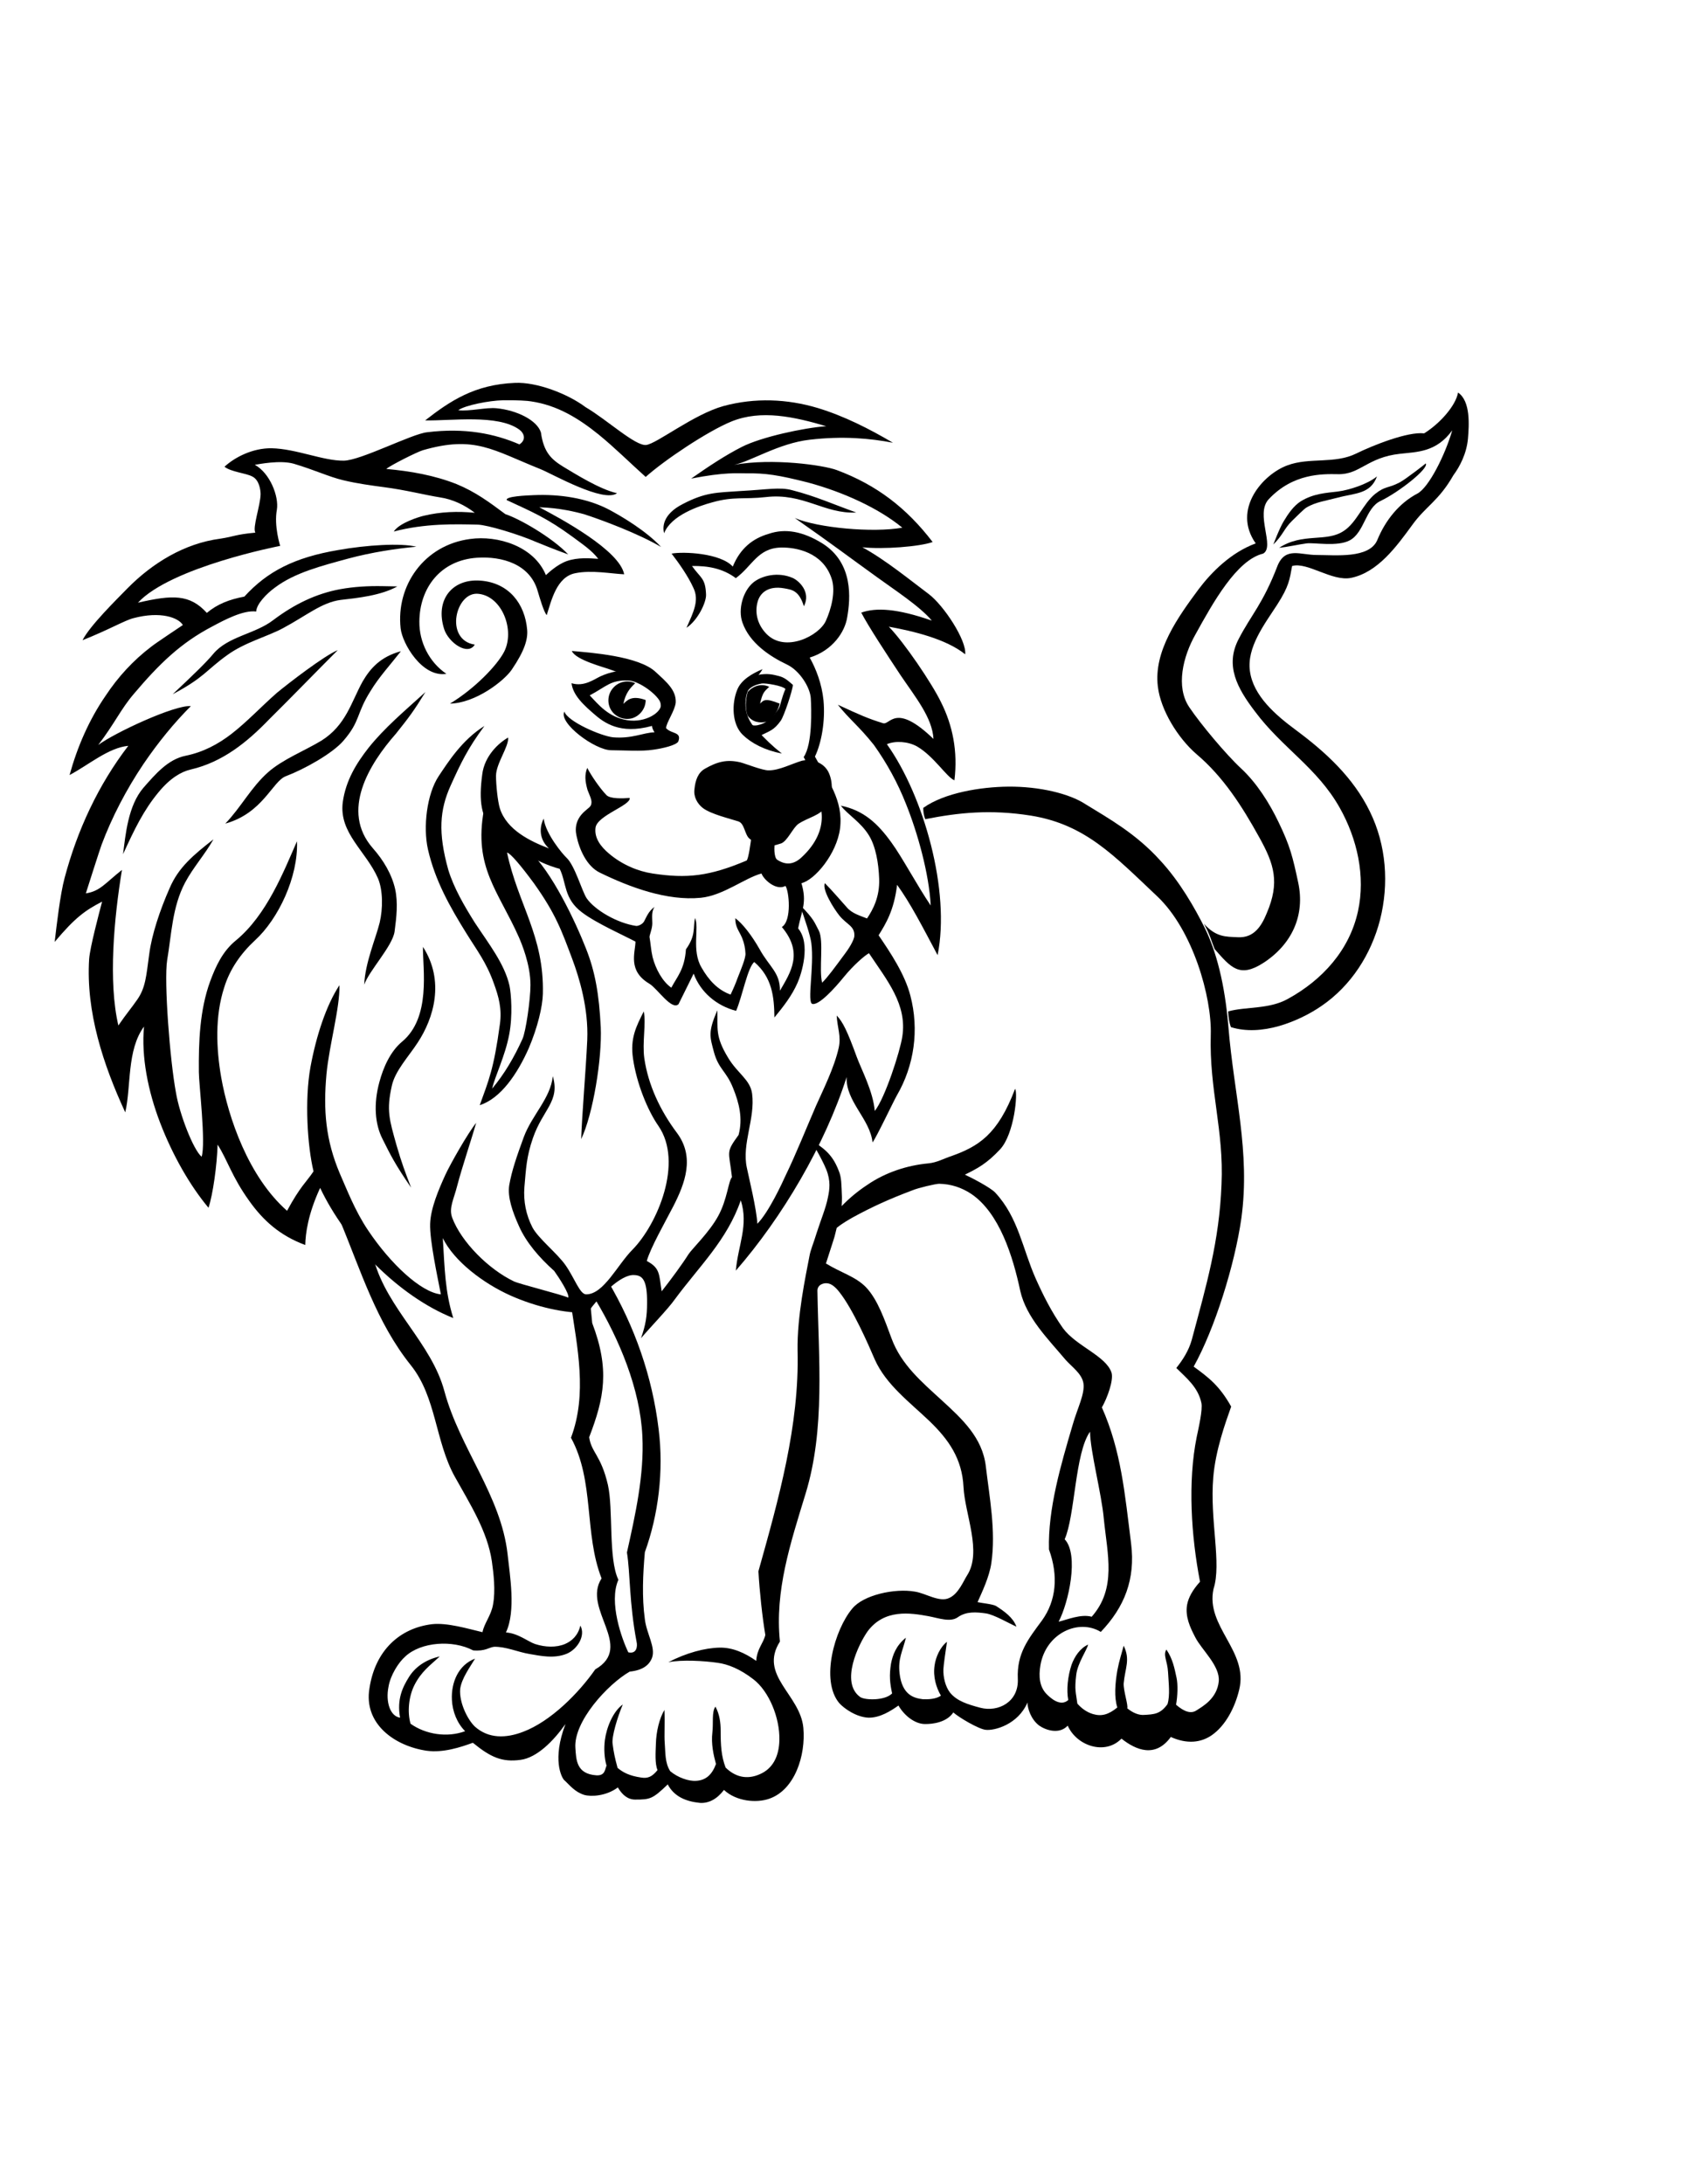 <?xml version="1.0" encoding="utf-8"?>
<!-- Generator: Adobe Illustrator 17.0.0, SVG Export Plug-In . SVG Version: 6.00 Build 0)  -->
<!DOCTYPE svg PUBLIC "-//W3C//DTD SVG 1.1//EN" "http://www.w3.org/Graphics/SVG/1.1/DTD/svg11.dtd">
<svg version="1.1" id="Layer_1" xmlns:x="http://ns.adobe.com/Extensibility/1.0/" xmlns:i="http://ns.adobe.com/AdobeIllustrator/10.0/" xmlns:graph="http://ns.adobe.com/Graphs/1.0/"
	 xmlns="http://www.w3.org/2000/svg" xmlns:xlink="http://www.w3.org/1999/xlink" xmlns:a="http://ns.adobe.com/AdobeSVGViewerExtensions/3.0/"
	 x="0px" y="0px" width="612px" height="792px" viewBox="0 0 612 792" style="enable-background:new 0 0 612 792;"
	 xml:space="preserve">
<pattern  x="0.5" y="792.5" width="107.9" height="108.5" patternUnits="userSpaceOnUse" id="SVGID_1_" viewBox="0 -108.5 107.9 108.5" style="overflow:visible;">
	<g>
		<polygon style="fill:none;" points="0,0 107.9,0 107.9,-108.5 0,-108.5 		"/>
		<g>
			<polygon style="fill:none;" points="0,0 107.9,0 107.9,-108.5 0,-108.5 			"/>
		</g>
	</g>
</pattern>
<pattern  x="0.5" y="792.5" width="107.9" height="108.5" patternUnits="userSpaceOnUse" id="SVGID_2_" viewBox="0 -108.5 107.9 108.5" style="overflow:visible;">
	<g>
		<polygon style="fill:none;" points="0,0 107.9,0 107.9,-108.5 0,-108.5 		"/>
		<g>
			<polygon style="fill:none;" points="0,0 107.9,0 107.9,-108.5 0,-108.5 			"/>
		</g>
	</g>
</pattern>
<pattern  x="0.5" y="792.5" width="107.9" height="108.5" patternUnits="userSpaceOnUse" id="SVGID_3_" viewBox="0 -108.5 107.9 108.5" style="overflow:visible;">
	<g>
		<polygon style="fill:none;" points="0,0 107.9,0 107.9,-108.5 0,-108.5 		"/>
		<g>
			<polygon style="fill:none;" points="0,0 107.9,0 107.9,-108.5 0,-108.5 			"/>
		</g>
	</g>
</pattern>
<pattern  x="0.5" y="792.5" width="107.9" height="108.5" patternUnits="userSpaceOnUse" id="SVGID_4_" viewBox="0 -108.5 107.9 108.5" style="overflow:visible;">
	<g>
		<polygon style="fill:none;" points="0,0 107.9,0 107.9,-108.5 0,-108.5 		"/>
		<g>
			<polygon style="fill:none;" points="0,0 107.9,0 107.9,-108.5 0,-108.5 			"/>
		</g>
	</g>
</pattern>
<g transform="translate(3.737 -942.76)">
	<pattern  id="SVGID_5_" xlink:href="#SVGID_1_" patternTransform="matrix(4.115 0 0 4.841 47588.938 77260.68)">
	</pattern>
	<path style="fill:url(#SVGID_5_);stroke:#FF0000;stroke-width:0.354;" d="M113.6,1367.1l-10.3,20.6c-14.9-10.4-22-25.6-30-40.2
		l-3.8,25.2c-15.9-23.8-15.4-47.9-19-69c-8.2,10.3-10.3,19.6-11,28.7c-7.3-19.4-7.9-42.7-3.8-67.2l-14.9,8.6
		c6.6-23.8,13.3-47.5,32-68.5l-26.1,12c8.2-17.5,16.9-34.8,42.3-47.9c-3.6-5-8.1-7.4-13.7-7.3l-18.9,5.1
		c11.2-17.9,32.5-25.1,57.4-28.2l-0.8-18.9c-1.3-5.5-6.7-6.8-11.1-9c3.9-1.9,5.7-5.1,14.9-3.8l27,6l26.5-10.6
		c11.4-1.9,24.1-0.1,39,6l-1.7-10.6l-12.1-4.5h-20.2c7.1-3,4.9-7.7,28.8-9.6c21.8,2.5,32.4,16.1,46.3,26.5
		c11.4-10,23.9-17.2,38.1-20.1c16-0.1,28.9,2.5,38.5,8.1c-13.9,0.5-24.3,2.3-31.7,5.6c-9.1,3.2-14.5,6.1-18.9,9
		c15.3-1.2,29.5,1.1,43.6,3.5c12.7,5,23.1,11,27.9,19.2c-8,3.1-17.9,3.5-29.5,1.3c19.5,9.9,33.5,22.5,44.1,36.8
		c-9.9-3.9-19.8-8-28.2-6.5c13.7,16.9,26.7,33.7,26.5,51.4l-15.4-11.6l-11.1,2.2c8.4,9.7,10.6,18.9,14.6,28.2
		c4.7,14.6,8.1,28.9,6,41.5l-15.8-26.1c-0.8,11.1-2,21.9-7.3,28.7l8.6,14.9c9,12.4,6.5,23.8,4.3,31.7l-10.9,22.2l-10.5-23.5
		c-8.4,25.8-23,52.4-34.7,66.3c-0.2-8.5,0.2-17.9-3-21.9c-9.1,24.4-20.7,32.5-31.2,47.1l-1.7-13.1c-4.7-5-7.9-3-10.3-1
		c-6.1,4.8-13.3,11.6-16.7,12c-12.4-1.3-22.4-5.9-31.7-11.1c-8.5-4.9-13.5-12.4-18.9-19.7c1,10.4-0.4,17.9,3.5,31.9
		c-20.8-11.4-28.6-20.8-33.8-29.8L113.6,1367.1z"/>
	<path shape-rendering="auto" color-rendering="auto" image-rendering="auto" d="M267.4,1190.5c-1.6,1.4-4.4,5.5-3.5,11.1
		c1,5.6,6.8,6,8,8c3.6-1.8,5.1-2,7.6-5.5c1.2-1.7,4.3-11,4.4-13c-1.6-1.4-2.7-2.4-4.4-3c-1.9-0.5-3.9-1.2-7.1-0.8
		S268.7,1189.4,267.4,1190.5L267.4,1190.5z M278.9,1199.4c-0.7,1.4-3.3,4.4-5.4,5.5c-1.1,0.5-5.7,2.7-6.9-2.2c-1-7.8,0.1-11,6-12.1
		c1.4-0.2,7.6,0.8,8.6,2C279.8,1195.8,279.5,1198.2,278.9,1199.4L278.9,1199.4z"/>
	<path shape-rendering="auto" color-rendering="auto" image-rendering="auto" d="M212.4,1202.2c3.9,3.3,10.2,7.3,22.6,3.1
		c7.3-2.4,2.2-6,2.5-10.4c-3.5-4.4-8.6-9.1-12.2-9.2c-3.7-0.1-8,0.8-11.2,2.3c-2.2,1-5.9,3.9-10.5,2.5
		C204.1,1194.8,207.9,1198.4,212.4,1202.2L212.4,1202.2z M236,1197.9c0.7,2.9-5.4,7.1-12.2,6s-10.4-5.6-13.6-9
		c5.9-3.1,7.5-5.6,13.9-5.4C228.2,1189.6,235.3,1195,236,1197.9L236,1197.9z"/>
	<g>
		<pattern  id="SVGID_6_" xlink:href="#SVGID_2_" patternTransform="matrix(1.542 2.513 6.484 -3.979 14235.927 -65829.148)">
		</pattern>
		<path style="fill:url(#SVGID_6_);" d="M291.4,1405.9c0,0,28.1-12.2,42.1-9.7c14.8,2.6,38.4,23.1,38.4,23.1
			c-2.2-10.2-5.6-19.8-13.3-37.2c0,0-11.7-11.5-19-12.1c-14.5-1.2-40.5,14.2-40.5,14.2L291.4,1405.9z"/>
		<pattern  id="SVGID_7_" xlink:href="#SVGID_3_" patternTransform="matrix(1.542 2.513 6.484 -3.979 14235.927 -65829.148)">
		</pattern>
		<path style="fill:url(#SVGID_7_);" d="M138.4,1420c10.2,17.6,36.3,23.5,48.8,19c13.4-4.9,21.8-8.1,21.8-8.1l-2.4-14.8
			c-18-3.7-36.5-5.7-51.4-32l3.6,33c-14.2-6-22.5-16-32-25.1L138.4,1420z"/>
	</g>
	<path shape-rendering="auto" color-rendering="auto" image-rendering="auto" d="M183,1081.6c-14.5,0.6-23.4,6.5-32.5,13.6
		c9.4,0.2,26.3-2.3,34.1,3.3c1.8,1.3,2.7,3.7,0.1,5.4c-9-3.9-19.8-6.1-33.5-4.4c-5.6,0.6-24,10.2-30.2,10.3
		c-7.5,0.1-17.2-4.3-26.2-4.5c-6.8-0.1-13.3,3.2-17.1,6.7c2.4,1.9,7.7,2.3,10,3.5c2.6,1.2,3.1,4.9,3.1,6.5c-0.1,4.1-3,12.1-1.9,13.9
		c-7.5,0.7-7.5,1.4-12.8,2.2c-12.9,1.7-24.5,8.8-33.5,17.9c-4.1,4.2-13.7,13.6-16.4,18.9c9.6-3.8,15.3-7.2,18.5-8
		c9.8-2.6,16.3-0.2,17.9,2.5c-1.2,0.8-10.2,6.8-11.4,7.8c-6.6,5-12.1,11-16.6,17.8c-6,8.7-10.3,18.6-13.1,28.8
		c7.1-3.8,14.1-9.9,21.3-10.6c-10.9,14.2-18.5,30.6-23.1,47.9c-1.6,5.9-2.9,17.2-3.6,23.2c7.4-8.8,11-11.4,17.2-14.6
		c-1.1,4.2-4.4,16.6-4.7,20.8c-1.2,19.2,5.1,38.3,13.1,55.6c2.2-9.4,0.5-22.5,6.8-31.1c-1,10.9,1.4,23.3,5.9,35s10.8,22.7,17.5,30.7
		c1.6-4.8,3.1-15.5,3.3-22.9c3.6,5.6,5.1,11.5,11.4,20.3c5.1,7.2,11.2,12.7,20.4,16.1c0.1-4.2,1-11.2,5.4-20.7
		c9.2,19.4,28.3,39.2,48.3,47.2c-3-9.6-3.1-17.7-3.8-29c4.1,8.4,14.7,16.4,24.5,20.8c9.4,4.2,19.8,6.5,28,6.3
		c4.4-6.2,12.1-14,16.9-13.7c3,0.1,4.8,1.7,4.7,10.2c0,4.7-0.5,7.9-2.2,12.7c3.3-3.9,9.8-10.6,12.2-14c9-12.2,19-21.5,24-36
		c2.9,9.1-1,16.3-1.8,25.5c16.9-19.4,32.3-45.5,40.2-70.2c-0.4,8.8,8.5,15.2,9.4,23.7c1.4-1.8,7.6-14.9,8.8-17
		c6.3-10.8,8.2-23.8,4.9-36.3c-2-7.7-7.2-15.5-11.5-21.8c2.6-4.2,5.6-9,6.7-18.3c4.8,6.6,9,14.8,14.7,25.5
		c4.7-23.3-5-57.7-18.4-76.5c3.1-1.3,7.6-1,10.9,0.8c6.2,3.6,10.8,11.2,13.6,12.3c1.3-10.6-0.7-20-4.8-28.2
		c-3.3-6.9-13.5-21.9-19-27.5c8.8,1.6,20.7,4.4,27.7,10c0.6-5-7.8-17.8-13.3-21.9c-6.7-5-15.7-12.4-24-16.9
		c7.5,0.8,20.7-0.2,25.5-1.9c-9.4-12.3-20.3-20.7-34.8-26.1c-4.9-1.8-23.2-4.4-37.2-1.9c6-1.2,16.1-7.8,27.4-9.1
		c12-1.4,21.9-0.5,30.2,1.1c-8.5-5-17.7-9.7-27.3-12.6c-11-3.3-22.8-3.8-34.2-0.7c-10.8,3-24.1,13.6-28,14.1
		c-3.9,0.5-14.3-9.2-22-13.7C202.3,1085.6,191,1081.2,183,1081.6L183,1081.6z M178.7,1087.9c4.9-0.1,9.3,0.2,10.2,0.4
		c9.6,1.4,17.3,6.2,24.5,12c5.9,4.8,11.4,10.3,17.1,15.4c6.8-6.1,22.5-16.6,31.1-20.1c10.8-4.4,22.8-1.7,34.4,1.7
		c-8.2,0.6-23.5,3.9-30.6,7.5c-6.1,3.1-12.1,7.1-18.4,11.5c12.2-2.4,17-1.9,20.1-1.9c6.9-0.1,11.5,0.6,22.2,3.3
		c13,3.5,25.8,9.4,34.3,16.4c-10.6,1.9-30.6,0.1-39-3.5c14.3,10,19.6,14.1,29.9,21.5c5.6,4.1,15.5,10.5,19.8,15.7
		c-12.6-4.4-20.2-4.8-25.6-2.9c2.6,5,9.3,15.2,14.2,22.6c5.4,8,11.6,15.5,12,23.2c-13.9-13.4-15.7-4.9-18.3-5.7
		c-5.5-1.7-8.4-3-16.4-6.7c4.2,5.3,7.6,7.7,13.1,14.6c4.7,6.6,8.6,13.7,11.6,21.3c4.2,10.4,8.4,25.3,9,36.9
		c-4.9-7.2-10.4-17.6-14.3-22.9c-4.9-6.8-10-11.6-18.3-13.3c2.5,3.3,7.2,5.9,10.2,10.8c2.4,3.9,3.5,9.9,3.7,15.8
		c0.2,6.5-2.2,11-4.4,14.3c-2.5-1-5.5-1.8-7.4-4.1c-1.1-1.2-5.4-6.2-7.9-8.7c-1.1,2.3,3.2,9.2,5.3,11.8c2.6,3.2,5.5,3.7,5.4,7.2
		c0,1.7-2.4,5.3-3.5,6.7c-3.7,5-6,8.2-8.2,10.4c-1.2-4.9,0.7-15.2-1.2-18.9c-1.6-2.9-1.4-3.8-6.9-9.4c1.9,5.5,3.8,11,4.2,14
		c1.1,8.5-1.7,21.6,0.4,22c2.4,0.5,8-5.6,11.4-9.8c3.6-4.4,7.6-7.8,9.1-8.6c6.6,9.9,13.9,18.6,12.1,30.2c-0.8,5.4-6.3,22.4-10,27
		c-0.6-7.1-4.8-14.9-6.5-19.5c-3.5-9.6-5.1-12.8-7.3-15.1c0.2,4.5,1.7,7.4,0.7,11.8c-1.6,7.1-5.7,15.3-8.2,20.9
		c-3.5,8.1-7.4,17.8-10.9,25c-1.4,3.1-6.3,13.7-10.4,17.8c-0.2-5.1-3.2-17.3-3.8-20.3c-1.9-8.7,3.1-17.8,1.9-26.9
		c-0.7-5.1-5.3-7.3-8.7-13c-4.8-7.9-3.7-10.6-3.9-17.2c-3.5,8-2.7,9.6-1.2,15.3c1.7,6.1,4.5,6.8,6.9,12.9c2.2,5.4,3.6,11,2,17
		c-4.8,6.6-3.5,5.6-2.4,15.3c-1.3,1.4-1.7,8.1-5,14.1c-3.2,5.9-9.6,12-10.8,13.9c-2.2,3.5-6.1,8.8-9.7,13.4c-1-6.2-0.5-8.4-5.4-11
		c1.3-4.7,6.6-14,9.6-19.8c4.3-8.4,7.9-17.9,1.3-26.7c-6-8-10.4-17.3-11.8-27c-0.8-5.7,0.7-12.6-0.2-17c-2.7,5.4-5,9.7-3.9,17.1
		c1.3,9,5.3,18.8,9.2,24.4c9.2,13.3-0.4,35.7-9.3,44.8c-5.6,5.6-10.5,16.3-16.9,16.3c-2.3,0-4.2-5.9-7.5-10.6
		c-3.1-4.4-9.9-9.7-12-13.7c-2.3-4.5-3.3-9.4-2.9-14.6c0.6-6.6,0.7-10.9,3.1-17.8c3.6-10.4,9.9-13.3,7.2-22.4c-0.8,8-7.5,14-10.5,22
		c-2.6,7.1-4.4,12.3-5.3,17.5c-0.7,4.3,1.2,9.7,3.5,14.8c2.6,5.9,7.3,11.4,12.8,16.3c1.6,2.2,5.7,8.5,5.1,9.7
		c-1.9-1-17.6-4.9-19.7-5.9c-9.2-4.4-19.1-14.3-22.4-23.1c-1.3-3.5,0.6-6.7,1.8-11.5c1.8-6.9,5.3-17.2,6.9-22.9
		c-3.1,3.9-9.3,14.8-11.2,18.9c-2.4,5.3-5.3,12-5.5,17.7c-0.2,6,2.7,19.4,3.9,25.6c-7.2-0.7-18.3-11.1-26.4-23.2
		c-4.8-7.1-7.9-15.3-10.3-20.7c-5.1-12.1-6-22.8-4.8-36c1-10.5,4.9-24,4.7-32.2c-4.8,7.3-8.4,18.3-10.5,29.6
		c-2.2,12.1-1.1,28.8,1.1,37.9c-2.6,3.9-4.8,5.4-9.6,14.3c-14-12.3-21.3-33.7-23.9-48.4c-1.8-10.4-2.3-22.2,1.1-32.6
		c2-6.5,5.9-12.2,11.2-17.1c8.4-7.7,15.7-22.9,15.2-35.9c-4.8,10.9-10.9,26.7-22.2,36c-4.8,3.9-7.3,9.4-9.3,14.8
		c-3.8,10.4-4.2,22-4.1,32.9c0,4.3,2.6,25.8,1,30.7c-3-2.5-8-15.4-9.3-23.2c-2.2-11.7-4.4-40.5-3.2-48.1c1.6-9.3,1.8-19.2,6.5-28.1
		c3-5.6,7.2-10.2,10.3-15.7c-7.3,5.7-12.7,10.2-15.9,17.7c-3.5,7.9-6.5,16.9-7.4,23.9c-1.1,8-1.3,12.2-4.4,16.6
		c-2.3,3.3-3.7,4.8-6.8,9.3c-3.7-15.8-1.6-38.8,1.3-56.4c-6.2,4.9-7.9,7.7-13.1,8.5c0.6-1.9,5-15.7,5.7-17.6
		c3.7-9.9,9-20.1,15.2-29.3c5.3-7.8,11.1-14.9,17.2-21c-5.9-0.5-27.9,9.8-33.6,14.1c6-7.9,8.2-13,12.8-18.4
		c9.3-11,17.1-18.6,28.6-24.6c4.3-2.3,11.2-6,15.9-5.4c0.1-2.7,3.8-6.5,6.7-8.6c7.2-5.5,17.2-8,26.7-10.6c8.6-2.3,17.3-3.6,24.7-4.3
		c-5.7-1.4-18.2-0.6-28.3,1.2c-16,2.7-25.8,7.8-34.1,16.9c-5.4,1-9.8,2.7-13.6,5.9c-6.2-6.8-12.4-6.6-25-3.7
		c12.1-13,51.6-20.6,51.6-20.6s-2.3-7.2-1.2-13.1c0.8-4.8-2.5-13.3-8-16.3c1.4-0.2,9.1-1.8,14.1-0.4c8,2.4,12.6,4.7,18,6
		c5,1.2,10.2,1.9,14.7,2.5c7.8,1,15.2,2.9,20.3,3.7c4.8,0.7,9.2,2.9,12.7,5.6c-6.2-0.6-12.4-0.4-18.6,1.1c-1.6,0.4-8.7,2.5-10.8,5.7
		c11.4-3,22.2-2.7,30.5-2.5c3.5,0.1,14.8,3.5,21.2,6.3c1.7,0.7,7.1,2.9,11.6,4.5c-5.9-6.2-17.8-13-22.8-14.6
		c-5.9-4.4-10.9-8.1-17.7-10.9c-8.1-3.2-16.7-4.7-25.5-5.5c1.3-1.2,11.2-6.2,13.3-6.8c18.8-5.4,25.2-0.1,42.7,6.9
		c4.4,1.8,22.8,12.3,27.7,8.7c-6.3-1.4-15.3-7.1-19.5-9.6c-4.2-2.6-7.1-5.1-8.1-12.4c-1.4-4.5-8.8-8.1-16.1-8.8
		c-3.7-0.4-9.8,1.2-13.9,0.7C165,1089.7,173.8,1088,178.7,1087.9L178.7,1087.9z M265,1120.8c-9.1,0.6-12.9,0.5-21,4.7
		c-7.5,3.8-7.4,8.6-6.8,10.6c2.5-6.5,12.7-9.9,17.5-11.2c7.8-2.2,11.5-1,19.4-1.9c13.6-1.6,21.2,6.2,32.8,5.6
		c-8.4-3-14.7-5.9-23.3-8.1C279.2,1119.3,274.5,1120.3,265,1120.8L265,1120.8z M135.1,1155.3c-5.3-0.1-10.4,0.2-15.4,1.1
		c-8.7,1.6-16.6,5.4-24.3,11.2c-6.6,5.1-16.5,5.9-21.8,12.3c-2.4,2.9-6.8,7.2-14.7,14.6c11.5-6.1,12-8.6,19.8-14.2
		c6.5-4.7,14.6-6.7,20.3-9.8c8.4-4.5,14-9.3,20.8-10.2c6.2-0.7,14.7-1.6,20.6-4.9C138.7,1155.4,136.9,1155.3,135.1,1155.3
		L135.1,1155.3z M118.8,1178.5c-4.9,2-18,12.1-22.1,15.5c-5.6,4.9-10.8,10.5-16.5,14.9c-4.8,3.7-10.2,6.6-16.6,7.9
		s-10.9,6.6-15.3,11.6c-5.6,6.5-6.5,17.1-7.4,24.1c4.1-9,7.5-16,12.9-22.5c4.2-5.1,8.2-7.4,11.6-8.2c11.7-2.7,20.6-10,28.6-18.3
		C100.7,1196.9,111.3,1186,118.8,1178.5z M141.7,1178.9c-7.4,2-11.1,6.2-13.9,11c-4.1,7.4-6,15.8-14.9,21.4
		c-6.1,3.7-14.1,6.8-19.4,11.5c-6.2,5.5-9.8,12.7-15.5,18.6c13.7-3.8,17.1-15.4,22-17.2c6.6-2.5,16.9-8.2,20.9-12.9
		c6.2-7.2,4.5-9.6,9.8-18C133.8,1188.2,137.8,1183.9,141.7,1178.9L141.7,1178.9z M150.6,1193.7c-7.6,6.9-14.9,13-20.7,20.3
		c-4.3,5.5-8.2,11.7-9.3,19.7c-1.4,11.2,8.5,17.7,12.8,27.6c1.8,4.3,1.8,10.9,0.6,16c-1.4,5.7-5.3,14.6-5.6,22.5
		c1.7-5,10.2-13.9,11-19.2c0.7-5.3,1.3-10.5,0.2-15.5c-1.2-5.3-4.2-10.4-8.1-14.8c-11.8-13.5-1.3-30.5,8.4-41.5
		C144.6,1202.9,146.3,1200.7,150.6,1193.7L150.6,1193.7z M172,1206c-8.2,5.1-13.3,13.3-16.6,18.2c-4.3,6.5-5.7,18.4-3.9,26.5
		c2.6,11.4,8,20.9,13.9,30.4c3.9,6.3,7.3,10.6,10,18.2c1.8,4.9,3,9.3,2.2,14.9c-2.2,16.3-4.1,20.4-7.3,29.3
		c7.6-2.4,13.7-11.4,17.8-20.7c3.2-7.5,5-15.1,5.1-19.7c0.5-21-9-32.3-13-51.2c1.2,0.2,5.1,4.8,9.8,11.2c7.9,11.1,10,17.1,13.9,27.5
		c2.5,6.7,5.9,17.8,5.4,29.3c-0.5,11-1.9,26.8-2.2,35.9c4.3-9,7.6-29.2,7.1-40.6c-0.6-11.8-2-20.1-5.4-28.6
		c-3.8-9.7-12.4-27.9-20.6-35.3c-5.9-2.2-13.4-7.3-16.4-14.8c-3.8,20.8,5.3,29.4,12.7,46.1c1,2.3,4.2,9.9,4.2,17.3
		c0,5.4-1.7,17-2.9,19.6c-3.1,6.8-6.5,12.6-11,18c1-4.5,4.7-11.7,6.2-19.7c1.3-6.8,0.7-14.7,0.1-17.6c-1.8-8-7.6-15.3-12.6-22.9
		c-3.9-6.2-7.6-12.6-9.6-19.1c-3.8-13.6-3.1-21.8,0.8-30.5C163.5,1219.3,166,1214.1,172,1206L172,1206z M149.7,1286.1
		c-0.1,8.1,3,25.6-7.6,34.4c-4.3,3.6-6.8,9.4-8.2,14.6c-2.2,8-1.6,15.3,1.1,20.6c3,6,4.5,9.1,10.4,17.7c-2.3-6-3.3-8.6-5.3-15.4
		c-2.6-9.3-3.7-12.6-1.7-21.5c1.2-5.5,6.1-10.6,9.4-15.7C153.6,1312,157.7,1298.5,149.7,1286.1L149.7,1286.1z"/>
	<path shape-rendering="auto" color-rendering="auto" image-rendering="auto" d="M362,1228c-9.9,0.1-23.1,2.2-30.8,7.7
		c0,1.2,0.1,2.4,0.7,4.1c12.2-2.4,23.7-3.6,38.3-1.3c19.8,3.2,30.2,14.5,45.9,29.3c12.9,12.2,19.8,36.5,19.4,50.1
		c-0.6,20,4.8,34.7,3.9,54.3c-0.8,20.7-5.5,36.6-10.8,56.4c-1.1,3.9-3.2,7.2-5.6,10.2c3.5,3.5,7.9,6.9,9.1,12.7
		c0.5,2.4-1,9-1.7,12.3c-3.3,16.3-2,36,1.2,52.5c-2.7,3-4.2,5.7-4.7,8.4c-0.7,4.2,1,8,3,11.8c2.3,4.5,9,10.3,8.5,15.9
		c-0.6,6.3-6,9.2-8,10.5c-2,1.4-4.5,0.6-7.5-2c0.6-3.1,0.7-7.4,0.2-9.7c-0.8-3.7-1.4-6.9-3.7-10.3c-1.3,2,0.4,4.2,0.6,8.2
		c0.2,3.9,0.8,8.4-0.2,11.6c-2.6,3.6-4.8,3.7-8.6,3.9c-1.7,0.1-3.8-0.6-6-2.4c0.4-1.1-1.4-6.3-1.3-9c0.5-5.6,2.5-8.6,0-13.7
		c-0.7,2.7-1.6,5.3-2.3,9c-0.8,4.7-1.2,9.7,0,13.4c-3.2,2.6-5.7,3.3-8.8,2.4c-2.4-0.7-4.3-2.2-5.7-3.8c-0.5-4.1-1.1-4.8-0.4-10.5
		c0.5-4.2,3.9-9,4.3-10.9c-2.9,1.3-4.9,4.3-6,7.3c-1.4,4.2-1.9,9.2-1.2,12.8c-3,2.7-6.8-1.1-7.9-2.2c-2.5-2.6-2.9-6.3-2.2-10.4
		c2-11.7,13.9-17,21.9-12.1c8.6-9,12.6-19.1,11-32c-2.3-18.3-3.6-33.6-10.6-49.4c2-3.5,4.3-9.9,3.5-12.6c-2-6.1-12.8-9.6-17.6-16.1
		c-4.3-6.1-7.3-12.2-9.9-18c-4.8-10.8-6.3-22.2-14.7-31.2c-1.8-1.9-8.8-5.5-11-6.5c4.7-2.3,8-4.1,12.7-9.1c5.3-5.6,6.6-20.9,5.5-22
		c-6.3,16.7-13.4,20.9-23.2,24.4c-2.5,0.8-5.1,2.3-8.2,2.6c-7.6,0.7-15.5,3.2-22.2,7.8c-3.5,2.3-6.6,4.9-9.3,7.7
		c0.1-1.2,0.1-2.3,0.1-3.3c-0.2-4.3-0.1-7.1-1.2-9.6c-2.5-6.5-5.9-8.2-10.4-11.5c0,0,4.2,6.9,5.9,11.1s1.2,7.4,0.6,10.2
		c-0.7,3.7-2.6,8.2-4.1,12.9c-1.1,3.7-2.2,6-2.6,8.4c-1.4,7.3-4.5,21.8-4.3,34.2c0.7,27.1-6.9,54-14.2,80c0.4,7.2,1.4,16.5,2.5,23.1
		c-0.7,3.1-3,4.9-3.3,9.4c-4.1-2.9-8.6-4.9-13.3-4.8c-5.3,0.1-12.1,1.9-18.6,5.3c4.9-1,13.1-0.5,17.9,0.2c3.7,0.5,8.1,2.2,13,6
		c5.6,4.3,9.6,13.9,9.4,22c-0.1,5.9-2.4,10.4-7.1,12.4c-3.6,1.6-8.1,1.8-12.4-2.4c-1.6-4.2-1.8-8.1-1.8-13.4c0-2.9-0.4-6-1.9-8.7
		c-1.4,1.9-0.7,5.9-1.1,9.3c-0.5,4.2,0.4,8.2,1.3,11.5c-1.4,3.8-3.6,5.9-7.2,6.1c-2.7,0.2-6.7-1.2-9.4-3.5c-2-3.1-1.7-6.9-2-10.4
		c-0.2-2.4,0.1-7.3-0.1-11.8c-1.8,3-3,7.8-3.1,12.4c-0.1,3-0.4,7.1,0.6,9.4c-2,2.5-3.6,3.1-6,2.7c-4.1-0.6-6.5-1.8-8.5-3.5
		c-1-3.7-1.4-5.6-1.8-8.7c-0.4-2.6,1.8-9.8,3.7-14.3c-3.6,2.6-5.9,8.4-6.5,12.9c-0.4,3.2-0.2,6.6,0.6,9.3c-0.6,1.2-0.4,3.7-3.7,3.5
		c-7.3-0.5-7.3-5.7-7.6-9.9c-0.7-9.6,11.7-23.1,19.7-27.7c4.8-0.5,7.1-2.4,8.1-5c1.4-3.8-2-8.8-2.6-14c-1.1-8-0.7-16.4,0-24.3
		c4.9-13.5,6.9-29.4,5-44.6c-2.3-19.1-8.7-37.3-18.4-53.7c-7.1,6.9-3.9,9.2-13.5,7.9c2.4,16.1,6.1,33,0.1,48.9
		c8.6,15.7,4.7,34.7,11.1,51c-7.2,11.1,12.1,24.7-2.3,33c-6,8.6-16.1,18.8-26.1,22.6c-6.2,2.4-12.6,2.6-17.6-1.9
		c-2.7-2.6-5.7-8.8-5.3-13.6c0.5-3.8,3.6-8,5.4-11c-6.1,2.3-8.7,8.7-8.4,14.9c0.2,4.3,1.9,8.5,4.8,11.4c-6.5,2.4-14.3,1.2-19.8-2.7
		c-1.2-4.2-0.7-9.8,1.4-14c2.5-4.9,5.6-7.1,9.2-10.4c-5.4,1.2-9.1,4.1-11.2,7.5c-2.3,3.7-4.4,8-3.2,14.7c-3.6-0.5-5.3-5.7-4.2-11.2
		c0.7-4.2,3.6-8.8,6.1-11c5.7-5.3,17.2-6.1,24.6-2.2c4.4,0.4,5.7-1.1,7.6-1.3c4.3-0.1,8.6,1.9,12.8,2.6c4.1,0.7,9,1.8,13.6-0.1
		c3.8-1.6,6.9-6.5,4.9-10.2c-0.8,3.5-3,5.6-5.6,6.7c-3.1,1.3-7.1,1.2-10.8,0c-2.5-0.8-6.1-3.9-10.6-4.2c3.7-7.8,1.4-20.8,0.6-28.4
		c-2.4-21.3-17.3-38.3-22.9-59c-4.7-17.6-20.7-29.8-25.6-47.7c-4.9-4.7-7.9-8.2-12.2-14c7.5,18,13.1,36.6,25.6,52.2
		c9.3,11.6,8.8,27.6,16,40.5c5.4,9.7,11.8,19.7,13.4,30.6c0.6,4.3,1.4,10.6,0.4,15.8c-0.7,3.9-3.2,6.7-3.8,9.9
		c-5.5-1.3-12.8-3.5-18.3-2.9c-11.6,1.4-20.6,9.4-22.7,23.2c-2.2,12.9,9.1,21,20.8,22.7c6,0.8,12.3-1.3,16.7-2.9
		c6.5,5.3,10.6,7.1,17.3,6.2c6-0.8,12-6.9,16.3-13c-4.9,12.9-1.4,19.2-0.6,20.2c2.2,2,3.9,4.4,7.4,5.5c2.4,0.7,7.9,0.5,12.2-2.7
		c1.6,2.7,3.6,4.4,6.3,4.4c5.4,0,6.3-0.2,11.8-5.5c2.3,4.4,6.6,6.2,11.7,6.7c3.2,0.2,6.2-1.4,8.7-4.7c4.5,4.2,11.8,4.8,16.4,3.2
		c9.3-3.2,13.3-15.7,12.4-25.7c-1.1-12.1-16.3-19-8.5-31.3c-1.9-18.4,3.8-35.6,9.3-53.6c7.2-23.5,4.7-49.1,4.3-73.6
		c0-2.3,2.4-2.9,3.6-2.7c1.4,0.1,2.9,1.3,4.3,3.1c4.9,6.1,10.6,19.1,12.9,24.5c4.1,9.2,12.7,15.5,20,22.5
		c6.7,6.5,11.7,13.4,12.2,23.8c0.5,9.8,6.8,23.5,1.3,32c-1.3,2-3.1,6.7-6.5,8.2c-3.5,1.7-8.5-1.7-12.4-2.3
		c-7.3-1.3-18.8,1.2-22.8,6.2c-6.3,7.5-11.6,25.9-4.7,34.2c1.8,2,6.2,5.1,10.6,5.3c4.2,0.1,8.2-2.5,10.9-4.4c2.2,3.8,6,6.6,9.4,6.7
		c3.2,0.1,8.2-0.7,10.5-4.2c2,1.8,9.1,6,11.7,6.3c3.2,0.4,11.8-1.9,15.2-9.9c0,2,1.2,6.1,4.3,8.4c2.3,1.6,7.2,3.3,10.3,0
		c3.3,7.4,13.6,10.8,19.5,4.7c5.3,4.2,12.3,7.1,17.9-0.6c6,2.7,11,2,14.8-0.6c5.1-3.5,8.5-10.2,10-16.5c3.5-14.1-12.3-22.9-9.3-36.6
		c3-9.2-1.4-24.9-0.1-40.4c0.8-9.8,4.4-19.8,6.5-25.7c-4.2-7.5-8.1-10.5-13.6-14.5c7.6-13.6,14.9-36.9,17.3-53.8
		c3.3-24.1-2.7-44.9-4.7-69.3c-1.3-15.9-4.5-27.7-8.6-36c-3.6-7.2-9.1-16.9-16.3-24.6c-8.7-9.6-18.6-15.1-26.9-20.2
		C384.2,1230.5,373.3,1227.9,362,1228L362,1228z M337,1372c4.4,0.1,8.1,1.4,11.5,3.6c10.3,6.9,15.2,22.6,17.9,35.3
		c2.2,9.6,10,17.3,16.4,24.9c2.3,2.6,5.9,5,6.5,8.5c0.6,3.9-2.2,9.1-3.9,15.1c-4.3,14.6-9,30.5-8.6,45.2c3.5,9.6,2.6,18.6-2.5,25.7
		c-5.1,6.9-9.2,12-8.8,21.2c0.4,8.4-7.1,12.2-13.6,10.5c-4.5-1.2-8.5-2.4-11-5.5c-1.7-2.2-2.5-5.6-2.4-8.5c0.1-1.6,0.7-6,1.3-9.9
		c-2.4,1.8-4.1,5.5-4.5,8.6c-0.6,4.1,0.6,8,2.3,10.9c-1.7,1.3-4.8,1.4-6.6,1.3c-3.3-0.4-7.5-1.6-8.4-9.4c-0.6-5.4,1.1-7.9,2.3-12.9
		c-3.6,2.9-4.8,6.3-5.4,9.4c-0.7,4.3-0.4,7.1,0.4,10.8c-2.6,2.7-9.9,2.5-11.6,1.3c-7.3-5.3-0.6-19.1,2.7-23.8
		c6.1-8.2,15.5-6.7,22.1-5.5c3.7,0.7,7.9,2.3,10.6,0.4c3.1-2.2,6.7-1.9,10.3-1.4c3,0.5,8.1,3.5,11,4.8c-1.2-3.3-4.3-5.5-7.4-7.5
		c-1.2-0.7-5.6-1.1-6.7-1.4c1.6-3.6,4.3-9.2,5-14.2c1.7-11.5-0.7-24-2-35c-1.2-10.5-8.7-17.3-16-24c-7.2-6.6-14.7-12.9-18.2-22.4
		c-2.5-6.7-5-14.1-9.3-18.6c-3.8-3.9-9.2-5.3-14.5-8.6c0.5-1.6,2-6.2,2.7-8.4c0.5-1.4,0.8-3,1.2-4.5c2.2-1.8,4.8-3.2,6-3.9
		c6.8-3.7,12.9-6.5,21.4-9.7C329.3,1373.5,335.7,1372,337,1372L337,1372z M212.2,1413.9c8.7,14.5,16.3,32.5,17.1,49.6
		c0.7,14.2-2.6,28.7-5.6,42.2c1.2,7.2,0.8,18.3,3.5,32.4c0.4,1.7,0,4.5-3,3.8c-2.3-4.7-7.2-18.2-3.6-26.3
		c-3.7-7.7-1.8-25.5-3.8-34.4c-2.5-10.8-6-11.7-6.8-17.3c5.5-14.3,7.5-24.6,1.1-41.4l-0.6-6.2L212.2,1413.9z M391.7,1461.9
		c0.1,7.3,4.2,22.5,5,31.6c1.3,12.9,4.7,25.2-4.4,35.5c-3.9-1.1-9,1.1-12,1.8c3.6-6.8,7.5-24.3,2.2-29.9
		C386.3,1492.3,386.2,1469.6,391.7,1461.9L391.7,1461.9z"/>
	<pattern  id="SVGID_8_" xlink:href="#SVGID_4_" patternTransform="matrix(4.851 0 0 3.567 59606.949 56766.172)">
	</pattern>
	<path style="fill:url(#SVGID_8_);" d="M453.8,1139.9c0.8,5.4,3.8,7.7,9.8,5.6c14.1,2.2,25.3,3.1,28,0.2c1.9,0,8.1-6.1,21.4-22
		c4.1-6.1,9.4-8.6,12-19.2c1.9-6.6,0.4-9,0.2-13c-1.7,5.9-7.5,8.1-12.4,11.4c-9.8-0.5-19.5,5.5-29.3,8.6c-9.6,1.1-17.7,3-24.4,5.7
		C453.6,1122,449.8,1128.2,453.8,1139.9L453.8,1139.9z"/>
	<path shape-rendering="auto" color-rendering="auto" image-rendering="auto" d="M512.9,1099.9c-5.9-0.7-18.5,4.3-24.6,7.3
		c-7.9,3.9-17,1.3-25,4.3c-8.8,3.2-20.2,15.9-11.5,28.3c-9,3.3-16.1,10.5-20.7,16.6c-7.4,10-16.4,22.4-14.8,35.3
		c1,8.5,7.2,18.6,14,24.5c9.7,8.2,16.5,18.8,22.8,30.2c5.4,9.7,7.5,16.3,2.7,27.5c-1.8,4.4-4.5,9.1-10.6,8.7
		c-4.3-0.2-7.8,0-12.2-4.9c2.2,3.9,2.9,6.8,3.9,9.2c5.9,6.7,9,10.6,17.7,5c10.3-6.7,15.2-17.2,12.6-29.2c-2-9.3-2.9-13.1-7.1-21.8
		c-3.3-6.9-7.9-14.2-13.6-19.5c-5.5-5.1-14.7-16.1-18.8-22.2c-5-7.4-2.3-18.4,2.3-26.5c6.3-11.4,14.9-26.9,24.5-29.2
		c4.4-2.5-3-14.3,2-19.7c8.8-9.4,19.4-9.2,25.1-9.1c8.1,0.2,10.6-6.1,22.6-7.4c6.1-0.7,13.1-0.5,18.9-8.5c-2.6,9-8.5,20.7-12.6,22.9
		c-6.7,3.5-11.7,9.8-14.6,16.9c-2.9,6.8-15.2,5.4-22,5.4c-5.9,0-11.2-3-14.1,3.7c-5.4,14.1-9.6,17.9-14.2,26.8
		c-5,9.6-0.5,17.8,5.9,26.2c9.9,13.3,22.6,20.4,30.8,35c6.3,11.2,9.4,24.7,6.6,37.5c-3.1,14.1-12.9,24.9-25.5,31.8
		c-6.9,3.8-15.1,2.7-21.6,4.5c0.1,2.5,0.5,4.4,1,5.7c5.4,1.7,11.5,1.3,17.5-0.4c5.5-1.6,10.9-4.2,15.4-7.3
		c10.8-7.4,18-18.8,21.2-31.2c3.3-13,2.3-27.1-3.7-39.3c-6-12.3-16-21.5-26.8-29.5c-7.3-5.4-15.5-12.4-16.7-21.4
		c-1.2-8.6,5.3-17,9.9-24.1c4.3-6.7,4.5-9.1,5.4-14c5.5-1.6,14.5,5.7,21.4,4.3c9.7-2,16.5-11.4,22.2-19.2c4.9-6.8,9.6-8.7,14.9-18
		c2.3-3.1,4.8-7.8,5.3-13.3c0.4-4.8,1-13.6-3.6-16.7C524.4,1089.8,518.7,1096.3,512.9,1099.9L512.9,1099.9z"/>
	<path shape-rendering="auto" color-rendering="auto" image-rendering="auto" d="M189.9,1122.3c-2.4,0.1-10.4,0.4-9.8,1.8
		c9.2,4.3,14.3,6.3,24,13.4c3.9,2.9,6.9,4.9,9.2,7.9c-3-0.2-7.4-0.6-11.4,0.8c-3.6,1.3-6.7,4.3-7.6,5.1
		c-4.3-10.5-17.5-14.5-27.5-13.1c-16.7,2.2-26.9,16.9-25.2,32.4c0.6,5.5,7.8,17.9,16.6,16.5c-6.2-4.2-9.9-11.5-9.8-19
		c0.1-12.1,7.6-22.2,20.9-23.1c9.1-0.6,19.2,2.3,22,12c0.8,2.7,2.3,7.8,3.3,8.8c1.7-5.3,3.6-13.9,10.4-15.2
		c5.9-1.2,13.1,0.2,17.7,0.4c-1.7-8.7-22.8-20.1-30.8-24.3c7.2,0.2,13.4,1.7,16.5,2.6c5.9,1.9,19.4,6.9,27.7,11.8
		c-5.6-6-14.5-11.2-19-13.6C209,1123.3,199.2,1121.9,189.9,1122.3L189.9,1122.3z M262.1,1148.2c-4.5-4.9-17.9-5.5-22.2-4.7
		c2.7,3.5,6,8.2,7.9,12.4c2.2,4.5,0.1,8.7-2.5,14.5c4.1-2.7,7.2-9.2,7.1-12c-0.2-6.1-2-6-5.1-10.4c5.6-0.1,11.1,0.8,15.9,4.4
		c6-4.4,7.9-10.9,16.4-11.1c5.5-0.1,15.1,1.7,18.3,11.1c1.7,4.8-0.2,11.4-2,15.4c-2.4,5.5-14.8,11.8-21.6,4.8
		c-3.5-3.6-4.2-8-3.2-11.6c0.8-3,3.6-6,9.7-4.9c2.7,0.5,5.3,0.7,7.1,6.5c2.7-5.3-2-9.3-3.9-10.2c-5.6-2.5-11.6-0.8-14.5,1.6
		c-3.7,3.1-5.6,9.7-3.9,14.5c2.6,7.4,9.8,12.2,16.1,15.2c4.7,2.2,8.5,8.4,8.7,12.3c0.2,3.6,0.7,16.6-2.6,21.3
		c1.9,2.4,0.7,10,2.9,12.1c3.8,3.7,7.2,14.1-3.5,24.1c-3,2.9-6,3-9,1c-1.2-0.8-1.2-5-0.7-6.7c1.1-3.2,0.6-3.7-3.9-3.5
		c-1.9-0.2-4.5-0.5-4.8,2.3c-0.2,1.6-1,7.7-1.7,8.2c-13.5,5.7-21.6,6.6-34.1,4.7c-5.3-0.8-11.1-3.2-15.9-7.3
		c-2.7-2.3-5.3-5.4-4.8-9.3c0.6-4.5,12.9-8.1,12.4-10.8c-2.5,0.2-7.2,0.4-8.5-1.1c-2.3-2.4-5.4-6.9-6.9-9.8c-1,2.5-0.8,4.8,0.1,8
		c0.5,1.4,1.7,3.6,1.4,4.9c-0.1,1.2-1.2,1.7-2.5,2.9c-2.9,2.6-3.6,5.7-2.9,8.8c1,4.9,3.7,11.1,8.5,13.4c10.9,5.3,24.3,10.3,36.6,9.1
		c8.1-0.8,16-7.2,22-8.8c1,2.5,5.5,6.3,8.7,4.5c1.3,1.7,2.4,12.6-1.3,14.9c7.9,9.4,3.2,16.4-0.7,23.1c0.1-6.6-3.9-8.7-7.4-15.1
		c-2.9-5.1-6.2-9.3-8.8-11.2c0,3.3,1.3,4.4,2.5,7.2c0.8,2,1.1,3.7,1.2,5.6c0.1,1.7-1.6,5.7-2.9,9c-0.6,1.7-1.4,3.6-2.5,5.9
		c-4.5-1.6-7.9-5.1-10.6-9.9c-3.6-6.2-0.7-14.3-2.3-17.9c-0.8,3.7,0.4,6.2-3.3,11.4c-0.5,7.3-3.2,9.9-5.3,13.9
		c-3.2-2.2-5.7-6.8-6.8-11.1c-0.6-2.6-0.7-5-1.1-7.2c-0.1-0.7,1-3,1-5c0-2.2-0.4-4.1,0.8-6c-2.3,1.7-2.9,3.7-3.8,5.3
		c-0.7,1.2-2.4,1.7-2.9,1.6c-6.8-1-14.9-5.7-17.9-10c-1.7-2.5-4.3-12-7.4-14.8c-1.2-1.1-7.5-8.5-8.2-14.1c-1,1.8-2.5,6.7,1.9,10.8
		c-6.8-2.6-15.3-6.7-17.8-14.5c-0.8-2.6-1.4-8.6-1.4-11.8c0-4.5,4.7-10.6,4.4-13.9c-3.5,2-8.6,6.7-9.4,13.4
		c-1.3,9.7-0.4,15.9,4.2,20.1c6.2,5.9,15.7,12,23.9,14.1c2.5,5,1.4,10.8,8.1,15.8c5.1,3.9,15.7,8.6,19.4,10.6
		c-0.1,4.1-2.9,10.6,5.1,15.3c2.9,1.8,8,9.7,10.5,7.4l5.5-11.1c2.5,6.8,8.4,11.7,15.4,13.5c2.2-5,4.2-15.9,6.6-17.7
		c6.5,5.6,7.2,12.6,7.3,20.1c3.2-3.9,6.3-7.8,8.4-12.6c1.4-3.2,4.9-14.1,0.2-19.7c1.3-6.6,3.3-9.3,1.2-16.4
		c4.8-1.1,12.8-10.6,14-19.8c1.3-10.3-4.5-17.5-9.1-26.1c2.4-5,3.8-13,3.1-20.4c-0.6-6-2.7-11.4-5-15.5c8.4-2.6,12.8-9.4,13.6-14.6
		c1.2-6.8,2.3-19.7-9-26.8c-7.1-4.4-13.5-5.5-19.4-3.5C269.3,1138,264.8,1141.6,262.1,1148.2L262.1,1148.2z M157.4,1170.9
		c1.6,4.9,8.6,9.8,11.1,5.6c-5.5-0.8-7.4-5.7-6.6-10.4c0.7-4.2,3.7-8.6,8.1-8c8.4,1,13.1,13.1,9.2,20.9
		c-2.6,5.1-10.9,13.6-19.7,18.9c9.3-0.2,19.6-8.2,22.4-12.3c4.7-6.9,5.9-11.1,5.6-14.5c-0.8-9.4-6.6-17-16.9-17.8
		S154,1160.3,157.4,1170.9L157.4,1170.9z M217.8,1185.6c9.3,3.5,16.9,2,18.3,13.5c0.7,5.6-5.6,4.2-2.4,9.2
		c-4.1,0.1-8.1,2.4-15.1,1.8c-4.4-0.5-16.4-5.7-17.6-9.3c-2.2,4.1,11.1,14,17,14c4.5,0,10.9,0.5,15.3-0.2c3.6-0.5,8.1-1.6,9-2.9
		c1.4-3.7-2.4-2.7-4.4-4.9c0-1.9,3.2-6.3,3.5-9.3c0.2-4.5-3.3-7.4-7.2-11c-6.1-5.9-23.9-7.1-30.5-7.7
		C205.1,1182.1,215.5,1184.7,217.8,1185.6L217.8,1185.6z M272.9,1185.4c-3.8,1.6-7.8,3.9-9.2,7.5c-2,4.9-2,12.4,2,16.3
		c3.2,3.1,8,5.6,14.2,6.8c-3.9-3.1-5.5-4.8-9-8.4c-2.9-2.9-4.3-6.3-4.2-9.9C266.9,1191.2,270.6,1189.4,272.9,1185.4L272.9,1185.4z"
		/>
	<path style="stroke:#FF0000;stroke-width:0.354;" d="M275.1,1223.7c-5.9,0.1-13.5-4.8-18.9-2.4c-2.6,1.2-4.7,4.1-5.1,6.9
		c-0.4,2.2,0.4,4.8,1.8,6.3c3.3,3.7,10,2.4,13.9,5.5c1.7,1.3,1.9,4.1,3.6,5.1c2.4,1.4,5.5,2.4,8.1,1.6c3.2-1.1,4.2-5.5,6.9-7.5
		c2.9-2.2,6.8-1.8,8.7-4.8c1.9-3.1,2.9-7.7,1-10.6c-1.3-2-3-2.4-5.4-2.7C284.7,1220.4,280.1,1223.6,275.1,1223.7L275.1,1223.7z"/>
	<path shape-rendering="auto" color-rendering="auto" image-rendering="auto" d="M275.1,1222.1c-2.3,0-8-2.3-10.2-2.9
		c-5-1.2-8.5-0.2-12.9,2.3c-2.5,1.4-3.5,4.2-3.8,7.4c-0.4,2.7,1,5.3,3.1,6.9c3,2.2,9.4,3.7,12.8,4.8c2.3,0.7,2.3,4.9,4.1,6.3
		c3.8,3,6.7,3.3,11.4,1.7c2.3-0.8,4.3-5.7,6.3-7.1c3.6-2.4,7.9-2.9,10.3-6.6c2.2-3.5,2.4-8.5,0.6-12.2c-1.7-3.3-5.6-4.9-9.6-4.1
		C283.2,1219.8,279,1222.1,275.1,1222.1L275.1,1222.1z M292,1224.4c2,1.6,2,5.4,1.1,7.2c-1.8,3.6-8.4,4.4-10.3,6
		c-1.6,1.3-5,5.4-7.3,5.5c-2.3,0.1-5.1-2.2-6.5-3.8c-2.4-3.1-7.3-1.9-10.8-3.7c-2.7-1.4-5.3-5.9-4.2-8.2c1.7-3.7,10.8-3.6,13.4-2.6
		c4.7,1.7,9.4,1,14.7-1.1C284.6,1222.7,289.2,1222.3,292,1224.4L292,1224.4z"/>
	<path d="M230.5,1196.6c0,3-2,5.7-4.9,6.6c-2.9,0.8-6-0.4-7.6-2.9s-1.3-5.9,0.7-8.1c2-2.3,5.3-3,8-1.7c-1.9,1.8-3.5,3.6-4.3,7.5
		C223.7,1196.8,225.3,1194.7,230.5,1196.6L230.5,1196.6z"/>
	<path d="M279.1,1197.9c-0.7,3.3-3.3,6.2-4.9,6.6c-2.2,0.5-5.1,0.2-6.8-2.4c-0.8-2.2-0.7-5.6,0.1-8.4c2-2.3,5-3.2,7.8-1.9
		c-1.9,1.8-2.4,2.2-3.3,6.1C273.3,1196.6,273.9,1195.8,279.1,1197.9L279.1,1197.9z"/>
	<path shape-rendering="auto" color-rendering="auto" image-rendering="auto" d="M495.8,1115.5c-3.5,2.9-10.3,5-14.3,5.5
		c-4.1,0.5-8.7,0.7-13.3,3.5c-2.7,1.7-4.7,4.7-6.2,7.2c-1.6,2.6-3.8,8.5-3.8,8.5c3.6-3.6,3.8-5.6,6.7-8.5c2.3-2.2,4.2-4.2,5.3-4.9
		c3.3-2,7.3-2.5,11.4-3.6C487.9,1121.5,493.4,1122,495.8,1115.5L495.8,1115.5z"/>
	<path shape-rendering="auto" color-rendering="auto" image-rendering="auto" d="M504,1117.7c-4.2,2.2-5.1,1.2-8.8,4.1
		c-4.5,3.6-6.7,10.4-11.5,13.5c-6.3,4.2-14.8,0.5-23.4,6.1c3.6-0.4,6.9-1.2,9.9-1.6c2.7-0.4,11.2,1.3,15.7-1.1
		c5.4-2.9,5.7-11.7,11.2-14.3c6.7-3.2,17.6-11.8,16.4-13.6C513.4,1110.9,506.3,1116.5,504,1117.7L504,1117.7z"/>
</g>
</svg>
